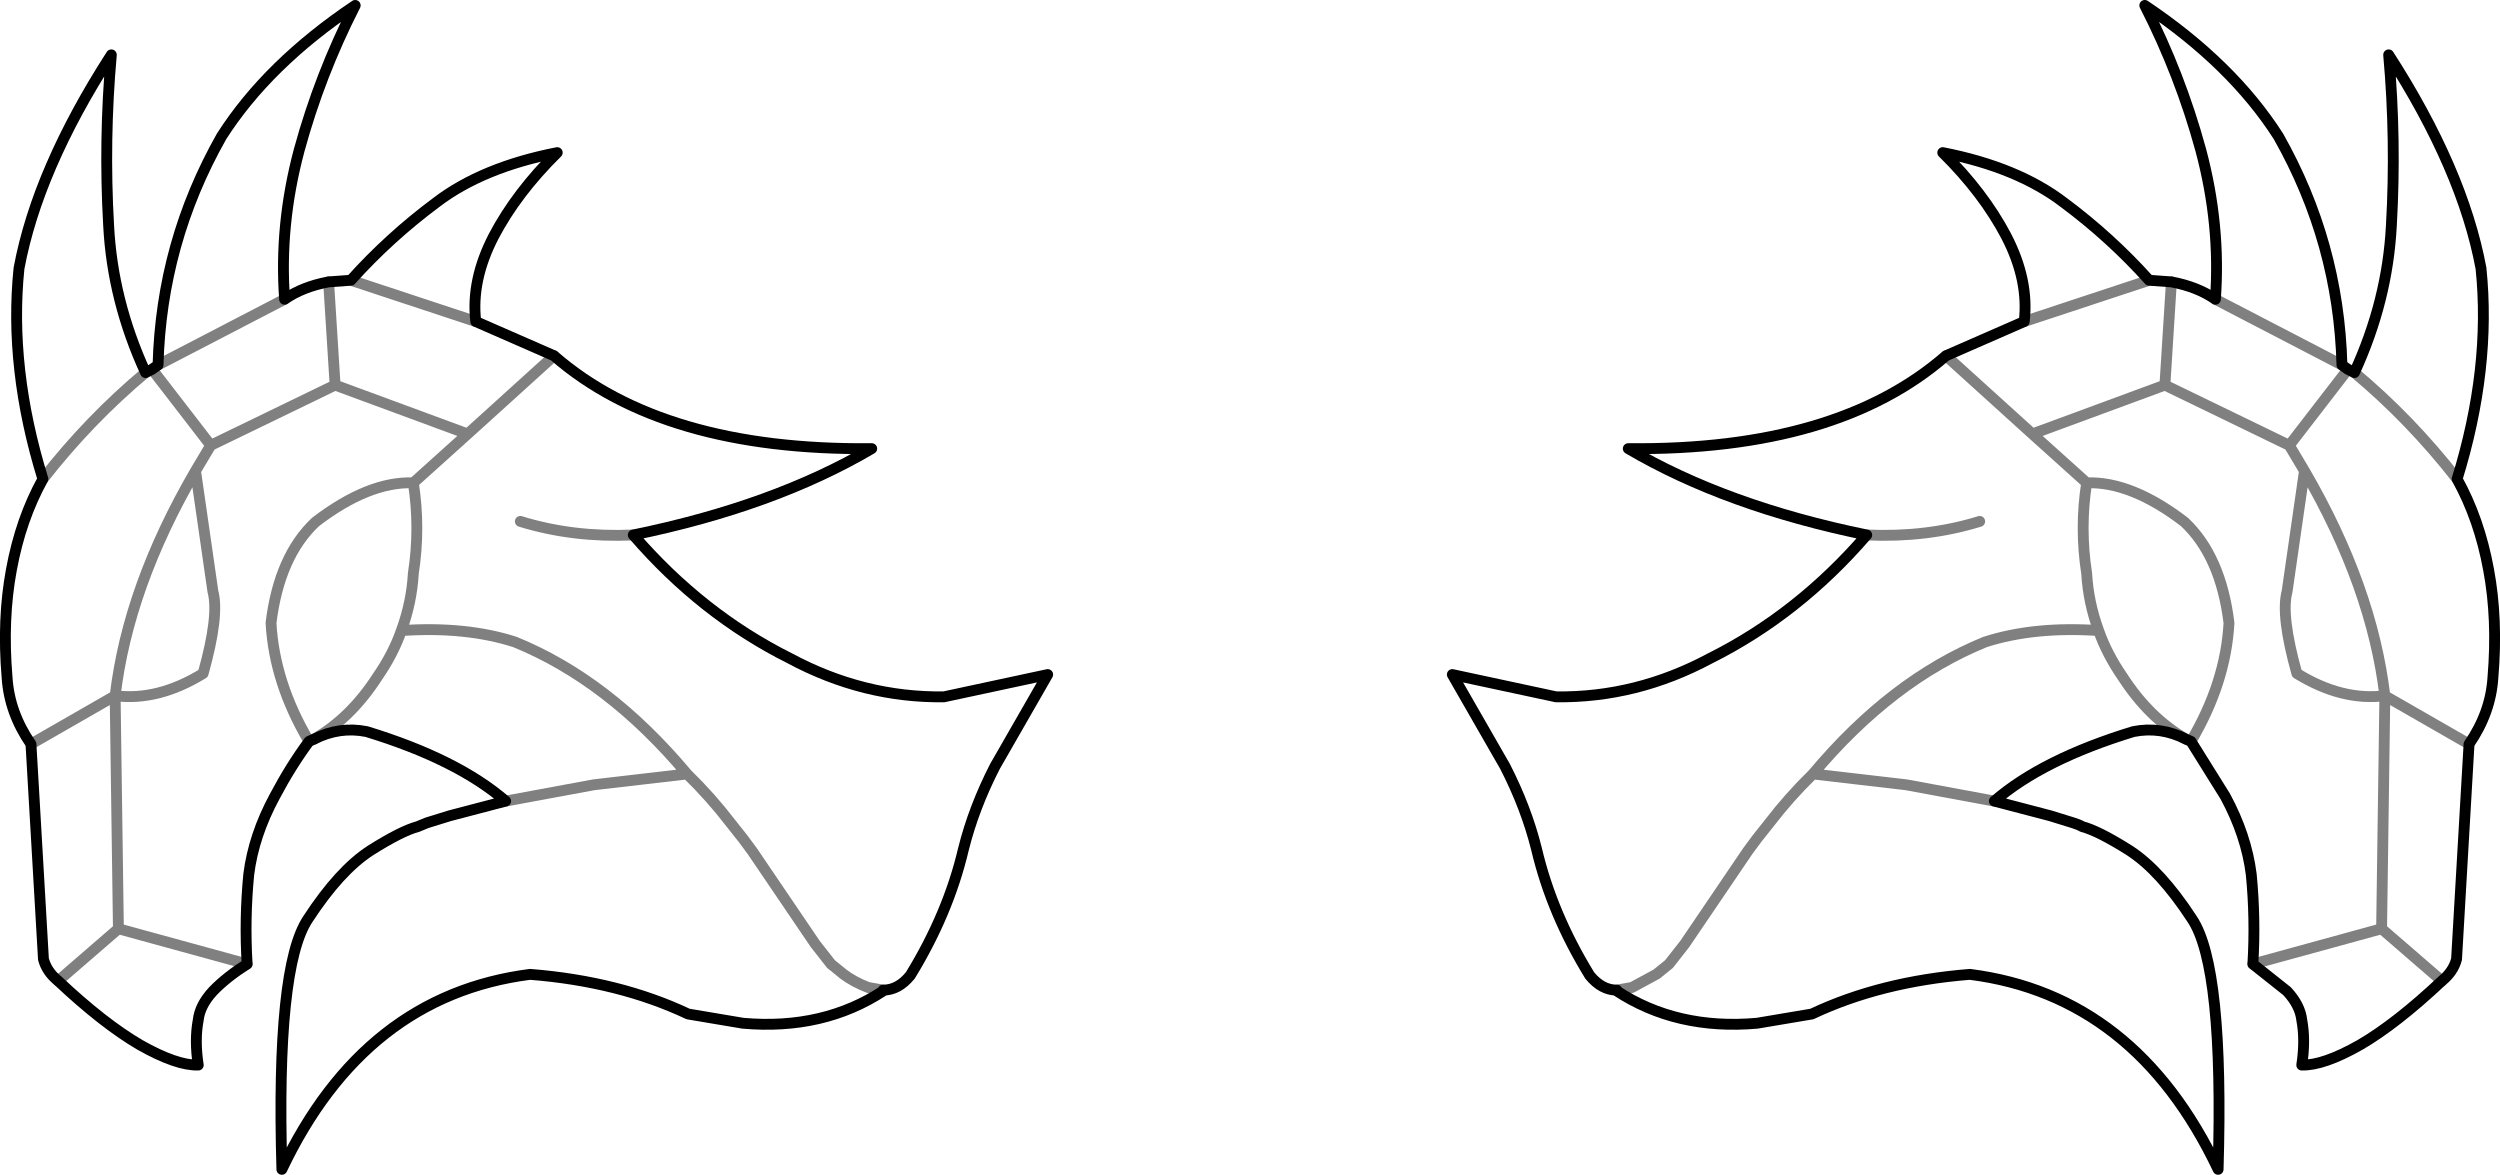 <?xml version="1.0" encoding="UTF-8" standalone="no"?>
<svg xmlns:xlink="http://www.w3.org/1999/xlink" height="108.15px" width="230.15px" xmlns="http://www.w3.org/2000/svg">
  <g transform="matrix(1.0, 0.0, 0.0, 1.0, -284.85, -153.95)">
    <path d="M501.6 188.25 L501.0 187.95 500.45 187.55 Q500.15 176.3 494.6 166.5 490.35 159.85 482.3 154.45 485.55 160.8 487.45 167.75 489.3 174.65 488.8 181.5 487.15 180.35 484.75 179.9 L482.7 179.75 Q479.15 175.8 474.85 172.6 470.6 169.35 463.7 168.0 467.45 171.7 469.55 175.7 471.65 179.75 471.2 183.55 L464.0 186.7 Q453.95 195.45 434.75 195.25 443.75 200.55 456.7 203.2 450.4 210.5 442.3 214.55 435.5 218.2 428.1 218.1 L418.55 216.05 423.4 224.5 Q425.35 228.3 426.3 232.1 427.7 238.05 431.2 243.75 432.3 245.1 433.7 245.1 L433.65 245.15 Q439.2 248.8 446.6 248.15 L451.65 247.3 Q458.0 244.3 466.2 243.65 481.45 245.6 489.05 261.6 489.6 242.95 486.65 238.55 483.75 234.1 480.9 232.25 478.05 230.45 476.55 230.05 476.2 229.85 475.7 229.7 L473.6 229.05 468.45 227.7 Q472.9 223.85 481.25 221.3 483.75 220.8 486.1 222.0 L486.55 222.2 489.7 227.25 Q491.65 230.85 492.1 234.45 492.5 238.55 492.25 242.7 L495.4 245.2 Q496.6 246.5 496.75 247.85 497.1 249.7 496.75 252.0 498.75 252.05 502.1 250.15 505.45 248.2 509.65 244.25 510.7 243.4 511.0 242.25 L512.15 222.45 Q514.15 219.55 514.35 216.3 514.8 210.95 513.95 206.4 513.1 201.75 511.05 198.05 M501.6 188.25 Q504.65 181.6 505.0 174.7 505.45 166.85 504.75 159.0 511.55 169.55 513.25 178.65 514.2 187.85 511.05 198.05 M335.85 186.7 L328.65 183.55 Q328.2 179.75 330.3 175.7 332.4 171.7 336.15 168.0 329.25 169.35 325.0 172.6 320.7 175.8 317.15 179.75 L315.1 179.9 Q312.7 180.35 311.05 181.5 310.55 174.65 312.4 167.75 314.3 160.8 317.55 154.45 309.5 159.85 305.25 166.5 299.7 176.3 299.4 187.55 L298.85 187.95 M343.15 203.2 Q356.1 200.55 365.1 195.25 345.9 195.45 335.85 186.7 M366.15 245.1 Q367.55 245.1 368.65 243.75 372.15 238.05 373.55 232.1 374.5 228.3 376.45 224.5 L381.3 216.05 371.75 218.1 Q364.35 218.2 357.55 214.55 349.45 210.5 343.15 203.2 M366.15 245.1 L366.2 245.15 Q360.65 248.8 353.25 248.15 L348.2 247.3 Q341.85 244.3 333.65 243.65 318.4 245.6 310.8 261.6 310.25 242.95 313.2 238.55 316.1 234.1 318.95 232.25 321.8 230.45 323.3 230.05 L324.15 229.7 326.25 229.05 331.4 227.7 Q326.95 223.85 318.6 221.3 316.1 220.8 313.75 222.0 L313.3 222.2 Q311.6 224.5 310.15 227.25 308.2 230.85 307.75 234.45 307.35 238.55 307.6 242.7 305.7 243.9 304.45 245.2 303.25 246.5 303.1 247.85 302.75 249.7 303.1 252.0 301.1 252.05 297.75 250.15 294.4 248.2 290.2 244.25 289.15 243.4 288.85 242.25 L287.7 222.45 Q285.7 219.55 285.5 216.3 285.05 210.95 285.9 206.4 286.75 201.75 288.8 198.05 285.65 187.85 286.6 178.65 288.3 169.55 295.1 159.0 294.4 166.85 294.85 174.7 295.2 181.6 298.25 188.25 L298.85 187.95" fill="none" stroke="#000000" stroke-linecap="round" stroke-linejoin="round" stroke-width="1.0"/>
    <path d="M501.0 187.95 L495.6 194.95 497.0 197.3 Q503.2 207.95 504.4 218.0 L512.15 222.45 M511.05 198.05 Q506.75 192.55 501.6 188.25 M500.45 187.55 L488.8 181.5 M484.75 179.9 L484.15 189.4 495.6 194.95 M315.1 179.9 L315.7 189.4 327.9 193.9 335.85 186.7 M328.65 183.55 L317.15 179.75 M311.05 181.5 L299.4 187.55 M298.85 187.95 L304.25 194.95 315.7 189.4 M482.7 179.75 L471.2 183.55 M464.0 186.7 L471.95 193.9 484.15 189.4 M456.7 203.2 Q462.25 203.45 467.1 201.95 M471.95 193.9 L476.95 198.4 Q481.05 198.25 485.95 202.0 489.3 205.15 490.05 211.3 489.75 216.8 486.55 222.2 M492.25 242.7 L504.1 239.45 504.4 218.0 Q500.45 218.5 496.3 215.95 494.8 210.6 495.4 208.4 L497.0 197.3 M433.7 245.1 L435.1 244.85 437.4 243.6 437.45 243.55 438.5 242.7 439.95 240.85 445.75 232.3 446.6 231.15 447.75 229.7 Q449.55 227.35 451.75 225.2 459.0 216.55 467.6 213.05 472.1 211.6 478.05 212.0 477.1 209.4 476.95 206.75 476.3 202.55 476.95 198.4 M478.05 212.0 Q478.8 214.15 480.25 216.25 482.7 220.05 486.1 222.0 M468.45 227.7 L460.35 226.2 451.75 225.2 M433.7 245.1 L434.95 244.9 435.1 244.85 M343.15 203.2 Q337.6 203.45 332.75 201.95 M327.9 193.9 L322.9 198.4 Q323.55 202.55 322.9 206.75 322.75 209.4 321.8 212.0 327.75 211.6 332.25 213.05 340.85 216.55 348.1 225.2 350.3 227.35 352.1 229.7 L353.25 231.15 354.1 232.3 359.9 240.85 361.35 242.7 362.4 243.55 362.45 243.6 Q363.45 244.35 364.75 244.85 L366.15 245.1 364.9 244.9 364.75 244.85 M331.4 227.7 L339.5 226.2 348.1 225.2 M509.65 244.25 L504.1 239.45 M304.25 194.95 L302.85 197.3 304.45 208.4 Q305.05 210.6 303.55 215.95 299.4 218.5 295.45 218.0 L295.75 239.45 307.6 242.7 M322.9 198.4 Q318.8 198.25 313.9 202.0 310.55 205.15 309.8 211.3 310.1 216.8 313.3 222.2 M321.8 212.0 Q321.05 214.15 319.6 216.25 317.15 220.05 313.75 222.0 M295.45 218.0 L287.7 222.45 M290.2 244.25 L295.75 239.45 M302.85 197.3 Q296.65 207.95 295.45 218.0 M298.25 188.25 Q293.1 192.55 288.8 198.05" fill="none" stroke="#000000" stroke-linecap="round" stroke-linejoin="round" stroke-opacity="0.498" stroke-width="1.0"/>
  </g>
</svg>
